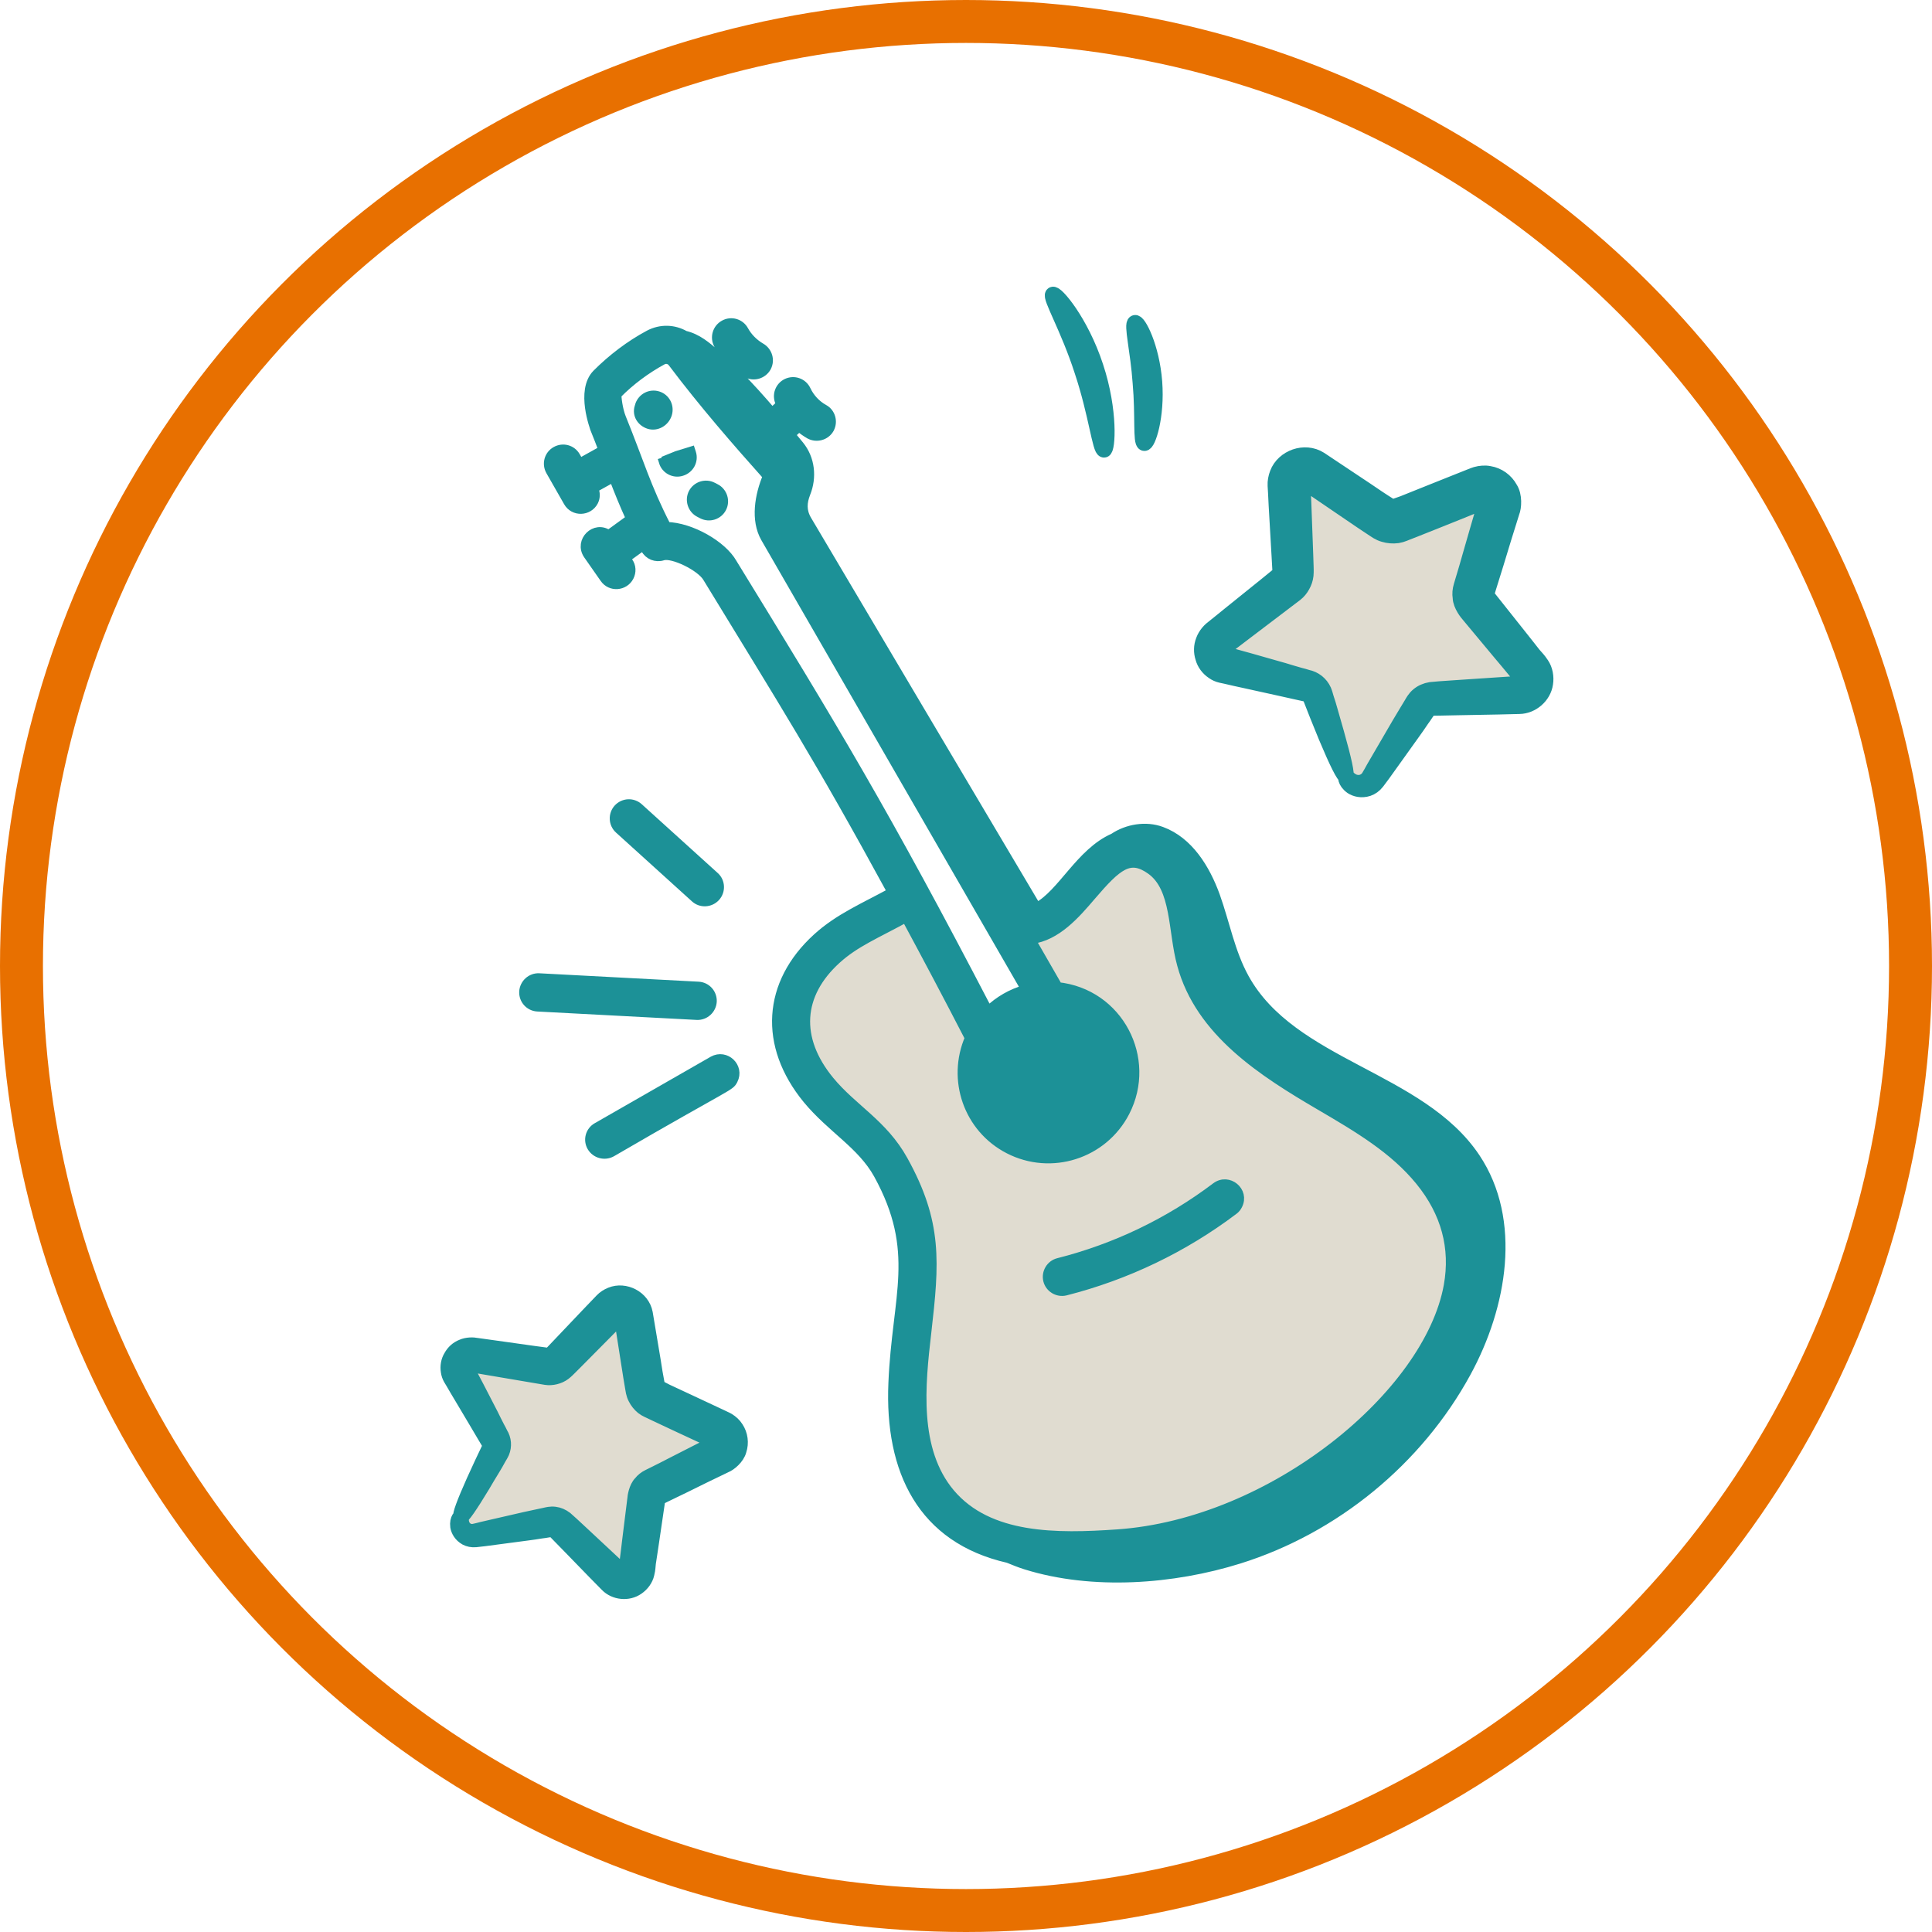 <svg width="90" height="90" viewBox="0 0 90 90" fill="none" xmlns="http://www.w3.org/2000/svg">
<circle cx="45" cy="45" r="44" stroke="#E87000" stroke-width="2"/>
<path d="M60.154 27.363L60.322 22.285L60.891 21.85L64.632 24.39L67.272 23.723L69.912 23.055L68.741 28L70.478 30.273L71.78 31.977L66.568 32.811L63.526 36.485L63.025 36.419L61.055 32.074L57.113 31.038L56.244 29.901L60.154 27.363Z" fill="#E0DCD0"/>
<path d="M59.419 22.942L59.4 22.62C59.39 22.435 59.426 22.235 59.499 22.05C59.783 21.304 60.773 20.933 61.492 21.388L63.647 22.823C64.005 23.067 64.364 23.312 64.742 23.547L64.852 23.626L64.866 23.623L64.879 23.621L65.028 23.562L65.362 23.444C66.185 23.107 67.004 22.792 67.808 22.465L68.405 22.227L68.554 22.168C68.592 22.148 68.652 22.131 68.763 22.092C68.955 22.039 69.173 22.017 69.38 22.059C69.585 22.093 69.778 22.174 69.947 22.295C70.115 22.416 70.254 22.573 70.353 22.755C70.568 23.086 70.534 23.632 70.434 23.869C70.18 24.673 69.937 25.46 69.705 26.232C69.583 26.619 69.466 26.998 69.349 27.377L69.264 27.661C69.261 27.683 69.255 27.69 69.258 27.704C69.28 27.756 69.218 27.676 69.385 27.89C69.858 28.49 70.329 29.076 70.784 29.651C71.011 29.931 71.231 30.22 71.45 30.495L71.621 30.688C71.69 30.774 71.713 30.791 71.816 30.947C71.989 31.201 72.045 31.538 71.998 31.837C71.916 32.431 71.365 32.903 70.778 32.91C70.44 32.918 70.116 32.923 69.8 32.934C69.165 32.943 68.551 32.955 67.972 32.968C67.682 32.974 67.393 32.981 67.117 32.985L66.744 32.991C66.688 32.987 66.636 33.009 66.593 33.037C66.539 33.046 66.357 33.367 66.22 33.542C66.087 33.744 65.947 33.94 65.812 34.128L64.43 36.059C64.335 36.193 64.231 36.321 64.147 36.438C64.027 36.59 63.884 36.69 63.727 36.743C63.418 36.843 63.142 36.764 62.972 36.654C62.627 36.407 62.673 36.143 62.702 36.152C62.746 36.124 62.82 36.32 63.092 36.42C63.217 36.461 63.398 36.473 63.562 36.376C63.644 36.328 63.711 36.269 63.764 36.177C63.841 36.053 63.915 35.916 63.989 35.78C64.319 35.22 64.716 34.531 65.185 33.727C65.304 33.528 65.423 33.328 65.553 33.113L65.749 32.79C65.797 32.706 65.903 32.508 66.068 32.377C66.22 32.248 66.426 32.158 66.642 32.123L67.085 32.084L67.933 32.026C68.508 31.986 69.117 31.948 69.753 31.904C70.068 31.88 70.39 31.861 70.725 31.84C70.814 31.832 70.878 31.759 70.891 31.674C70.893 31.639 70.888 31.612 70.862 31.582L70.561 31.224C70.337 30.957 70.11 30.676 69.87 30.397L68.427 28.665C68.352 28.587 68.031 28.191 68.021 27.84C67.992 27.665 68.009 27.475 68.063 27.3L68.147 27.016C68.264 26.637 68.374 26.252 68.483 25.867C68.701 25.098 68.936 24.305 69.169 23.498C69.203 23.368 69.179 23.434 69.188 23.405C69.194 23.397 69.186 23.392 69.186 23.392C69.184 23.378 69.162 23.375 69.162 23.375L69.149 23.377C69.155 23.369 69.114 23.376 69.057 23.406L68.908 23.465L68.305 23.711C67.501 24.038 66.69 24.359 65.859 24.69L65.547 24.811L65.398 24.871C65.314 24.905 65.208 24.937 65.1 24.954C64.89 24.982 64.666 24.964 64.462 24.901C64.353 24.871 64.255 24.825 64.163 24.771L63.993 24.661C63.621 24.418 63.262 24.173 62.903 23.928L60.812 22.504C60.802 22.485 60.729 22.504 60.715 22.541C60.709 22.548 60.704 22.556 60.706 22.57L60.712 22.859L60.738 23.471C60.767 24.275 60.795 25.067 60.825 25.836L60.844 26.407L60.847 26.552C60.848 26.601 60.847 26.718 60.839 26.796C60.82 26.972 60.764 27.133 60.678 27.286C60.599 27.431 60.49 27.566 60.355 27.672L60.121 27.849L59.679 28.185C59.102 28.627 58.536 29.053 57.989 29.468C57.72 29.679 57.448 29.876 57.184 30.079C57.104 30.141 57.085 30.151 57.074 30.167L57.035 30.222C57.007 30.261 57.008 30.309 57.014 30.35C57.021 30.39 57.041 30.428 57.073 30.451C57.088 30.462 57.104 30.473 57.133 30.482L57.343 30.537C57.64 30.619 57.93 30.696 58.206 30.775C58.765 30.938 59.302 31.084 59.803 31.229C60.058 31.305 60.299 31.382 60.538 31.447C60.66 31.475 60.777 31.511 60.894 31.547C61.063 31.58 61.223 31.654 61.359 31.761C61.494 31.869 61.603 32.007 61.674 32.165C61.746 32.346 61.747 32.395 61.788 32.519C61.856 32.722 61.917 32.92 61.969 33.112C62.075 33.496 62.173 33.839 62.267 34.156C62.622 35.418 62.773 36.12 62.688 36.154C62.604 36.189 62.275 35.538 61.771 34.335C61.652 34.036 61.513 33.7 61.362 33.33C61.291 33.148 61.217 32.953 61.135 32.752C61.039 32.505 61.01 32.413 60.912 32.367C60.851 32.336 60.859 32.341 60.716 32.31C60.593 32.282 60.479 32.259 60.357 32.231C60.112 32.175 59.867 32.118 59.609 32.064C59.086 31.95 58.554 31.831 57.979 31.705C57.7 31.647 57.405 31.579 57.11 31.51L56.873 31.459C56.751 31.431 56.624 31.376 56.514 31.297C56.281 31.142 56.104 30.909 56.032 30.644C55.947 30.381 55.949 30.097 56.056 29.83C56.104 29.698 56.18 29.575 56.272 29.462C56.364 29.35 56.474 29.263 56.524 29.227C56.78 29.019 57.049 28.808 57.311 28.591C57.842 28.164 58.398 27.719 58.965 27.259L59.392 26.911L59.593 26.746L59.621 26.707C59.618 26.694 59.63 26.678 59.627 26.665L59.617 26.479L59.585 25.91C59.541 25.143 59.492 24.348 59.449 23.546L59.419 22.942Z" fill="#1C9197"/>
<path d="M51.432 20.966C51.233 20.979 51.06 19.264 50.399 17.284C49.758 15.294 48.877 13.821 49.039 13.711C49.179 13.598 50.363 14.979 51.049 17.072C51.741 19.158 51.606 20.972 51.432 20.966Z" fill="#1C9197"/>
<path d="M53.79 17.787C53.915 19.42 53.477 20.697 53.304 20.656C53.117 20.618 53.248 19.358 53.113 17.837C53.006 16.312 52.687 15.099 52.869 15.027C53.029 14.952 53.664 16.154 53.79 17.787Z" fill="#1C9197"/>
<path d="M59.419 22.942L59.4 22.62C59.39 22.435 59.426 22.235 59.499 22.05C59.783 21.304 60.773 20.933 61.492 21.388L63.647 22.823C64.005 23.067 64.364 23.312 64.742 23.547L64.852 23.626L64.866 23.623L64.879 23.621L65.028 23.562L65.362 23.444C66.185 23.107 67.004 22.792 67.808 22.465L68.405 22.227L68.554 22.168C68.592 22.148 68.652 22.131 68.763 22.092C68.955 22.039 69.173 22.017 69.38 22.059C69.585 22.093 69.778 22.174 69.947 22.295C70.115 22.416 70.254 22.573 70.353 22.755C70.568 23.086 70.534 23.632 70.434 23.869C70.18 24.673 69.937 25.46 69.705 26.232C69.583 26.619 69.466 26.998 69.349 27.377L69.264 27.661C69.261 27.683 69.255 27.69 69.258 27.704C69.28 27.756 69.218 27.676 69.385 27.89C69.858 28.49 70.329 29.076 70.784 29.651C71.011 29.931 71.231 30.22 71.45 30.495L71.621 30.688C71.69 30.774 71.713 30.791 71.816 30.947C71.989 31.201 72.045 31.538 71.998 31.837C71.916 32.431 71.365 32.903 70.778 32.91C70.44 32.918 70.116 32.923 69.8 32.934C69.165 32.943 68.551 32.955 67.972 32.968C67.682 32.974 67.393 32.981 67.117 32.985L66.744 32.991C66.688 32.987 66.636 33.009 66.593 33.037C66.539 33.046 66.357 33.367 66.22 33.542C66.087 33.744 65.947 33.94 65.812 34.128L64.43 36.059C64.335 36.193 64.231 36.321 64.147 36.438C64.027 36.59 63.884 36.69 63.727 36.743C63.418 36.843 63.142 36.764 62.972 36.654C62.627 36.407 62.673 36.143 62.702 36.152C62.746 36.124 62.82 36.32 63.092 36.42C63.217 36.461 63.398 36.473 63.562 36.376C63.644 36.328 63.711 36.269 63.764 36.177C63.841 36.053 63.915 35.916 63.989 35.78C64.319 35.22 64.716 34.531 65.185 33.727C65.304 33.528 65.423 33.328 65.553 33.113L65.749 32.79C65.797 32.706 65.903 32.508 66.068 32.377C66.22 32.248 66.426 32.158 66.642 32.123L67.085 32.084L67.933 32.026C68.508 31.986 69.117 31.948 69.753 31.904C70.068 31.88 70.39 31.861 70.725 31.84C70.814 31.832 70.878 31.759 70.891 31.674C70.893 31.639 70.888 31.612 70.862 31.582L70.561 31.224C70.337 30.957 70.11 30.676 69.87 30.397L68.427 28.665C68.352 28.587 68.031 28.191 68.021 27.84C67.992 27.665 68.009 27.475 68.063 27.3L68.147 27.016C68.264 26.637 68.374 26.252 68.483 25.867C68.701 25.098 68.936 24.305 69.169 23.498C69.203 23.368 69.179 23.434 69.188 23.405C69.194 23.397 69.186 23.392 69.186 23.392C69.184 23.378 69.162 23.375 69.162 23.375L69.149 23.377C69.155 23.369 69.114 23.376 69.057 23.406L68.908 23.465L68.305 23.711C67.501 24.038 66.69 24.359 65.859 24.69L65.547 24.811L65.398 24.871C65.314 24.905 65.208 24.937 65.1 24.954C64.89 24.982 64.666 24.964 64.462 24.901C64.353 24.871 64.255 24.825 64.163 24.771L63.993 24.661C63.621 24.418 63.262 24.173 62.903 23.928L60.812 22.504C60.802 22.485 60.729 22.504 60.715 22.541C60.709 22.548 60.704 22.556 60.706 22.57L60.712 22.859L60.738 23.471C60.767 24.275 60.795 25.067 60.825 25.836L60.844 26.407L60.847 26.552C60.848 26.601 60.847 26.718 60.839 26.796C60.82 26.972 60.764 27.133 60.678 27.286C60.599 27.431 60.49 27.566 60.355 27.672L60.121 27.849L59.679 28.185C59.102 28.627 58.536 29.053 57.989 29.468C57.72 29.679 57.448 29.876 57.184 30.079C57.104 30.141 57.085 30.151 57.074 30.167L57.035 30.222C57.007 30.261 57.008 30.309 57.014 30.35C57.021 30.39 57.041 30.428 57.073 30.451C57.088 30.462 57.104 30.473 57.133 30.482L57.343 30.537C57.64 30.619 57.93 30.696 58.206 30.775C58.765 30.938 59.302 31.084 59.803 31.229C60.058 31.305 60.299 31.382 60.538 31.447C60.66 31.475 60.777 31.511 60.894 31.547C61.063 31.58 61.223 31.654 61.359 31.761C61.494 31.869 61.603 32.007 61.674 32.165C61.746 32.346 61.747 32.395 61.788 32.519C61.856 32.722 61.917 32.92 61.969 33.112C62.075 33.496 62.173 33.839 62.267 34.156C62.622 35.418 62.773 36.12 62.688 36.154C62.604 36.189 62.275 35.538 61.771 34.335C61.652 34.036 61.513 33.7 61.362 33.33C61.291 33.148 61.217 32.953 61.135 32.752C61.039 32.505 61.01 32.413 60.912 32.367C60.851 32.336 60.859 32.341 60.716 32.31C60.593 32.282 60.479 32.259 60.357 32.231C60.112 32.175 59.867 32.118 59.609 32.064C59.086 31.95 58.554 31.831 57.979 31.705C57.7 31.647 57.405 31.579 57.11 31.51L56.873 31.459C56.751 31.431 56.624 31.376 56.514 31.297C56.281 31.142 56.104 30.909 56.032 30.644C55.947 30.381 55.949 30.097 56.056 29.83C56.104 29.698 56.18 29.575 56.272 29.462C56.364 29.35 56.474 29.263 56.524 29.227C56.78 29.019 57.049 28.808 57.311 28.591C57.842 28.164 58.398 27.719 58.965 27.259L59.392 26.911L59.593 26.746L59.621 26.707C59.618 26.694 59.63 26.678 59.627 26.665L59.617 26.479L59.585 25.91C59.541 25.143 59.492 24.348 59.449 23.546L59.419 22.942Z" stroke="#1C9197" stroke-width="0.7"/>
<path d="M51.432 20.966C51.233 20.979 51.06 19.264 50.399 17.284C49.758 15.294 48.877 13.821 49.039 13.711C49.179 13.598 50.363 14.979 51.049 17.072C51.741 19.158 51.606 20.972 51.432 20.966Z" stroke="#1C9197" stroke-width="0.7"/>
<path d="M53.79 17.787C53.915 19.42 53.477 20.697 53.304 20.656C53.117 20.618 53.248 19.358 53.113 17.837C53.006 16.312 52.687 15.099 52.869 15.027C53.029 14.952 53.664 16.154 53.79 17.787Z" stroke="#1C9197" stroke-width="0.7"/>
<path d="M25.509 63.858L28.805 60.967L29.413 61.069L30.022 64.922L32 66.19L33.978 67.457L30.175 69.638L29.769 72.072L29.465 73.898L25.865 71.109L21.757 71.363L21.504 71.008L23.075 67.205L21.402 64.112L21.604 62.895L25.509 63.858Z" fill="#E0DCD0"/>
<path d="M27.857 60.786L28.049 60.585C28.16 60.469 28.307 60.374 28.466 60.311C29.104 60.05 29.922 60.453 30.059 61.174L30.428 63.377C30.485 63.747 30.543 64.118 30.618 64.494L30.633 64.61L30.643 64.617L30.652 64.624L30.778 64.683L31.048 64.823C31.746 65.142 32.428 65.472 33.108 65.785L33.61 66.02L33.735 66.079C33.771 66.091 33.816 66.119 33.907 66.166C34.053 66.256 34.195 66.379 34.291 66.535C34.39 66.684 34.454 66.854 34.477 67.031C34.501 67.208 34.484 67.389 34.428 67.558C34.345 67.888 33.982 68.189 33.774 68.267C33.118 68.581 32.479 68.892 31.857 69.202C31.541 69.353 31.233 69.503 30.925 69.653L30.697 69.768C30.682 69.778 30.673 69.779 30.666 69.789C30.647 69.833 30.661 69.747 30.624 69.979C30.526 70.63 30.435 71.273 30.342 71.898C30.299 72.207 30.247 72.516 30.203 72.816L30.182 73.037C30.169 73.131 30.173 73.156 30.134 73.312C30.077 73.572 29.898 73.805 29.682 73.952C29.26 74.251 28.637 74.183 28.286 73.818C28.082 73.61 27.888 73.409 27.694 73.216C27.314 72.821 26.944 72.442 26.595 72.085C26.419 71.907 26.245 71.728 26.079 71.557L25.855 71.327C25.825 71.289 25.78 71.269 25.737 71.258C25.7 71.23 25.39 71.304 25.199 71.321C24.994 71.357 24.788 71.384 24.59 71.411L22.559 71.68C22.418 71.699 22.277 71.71 22.153 71.726C21.987 71.74 21.84 71.709 21.713 71.642C21.469 71.506 21.355 71.286 21.324 71.114C21.276 70.75 21.469 70.624 21.481 70.648C21.524 70.659 21.445 70.82 21.543 71.051C21.59 71.154 21.69 71.275 21.847 71.321C21.926 71.344 22.003 71.351 22.092 71.331C22.215 71.306 22.345 71.272 22.475 71.238C23.021 71.115 23.689 70.959 24.472 70.779C24.668 70.737 24.864 70.694 25.076 70.649L25.395 70.581C25.476 70.562 25.663 70.512 25.843 70.539C26.014 70.558 26.192 70.635 26.341 70.75L26.627 71.006L27.164 71.505C27.528 71.844 27.912 72.204 28.315 72.579C28.516 72.763 28.718 72.954 28.929 73.153C28.986 73.204 29.07 73.201 29.131 73.16C29.154 73.14 29.168 73.121 29.172 73.087L29.22 72.686C29.256 72.387 29.299 72.079 29.332 71.764L29.572 69.833C29.576 69.74 29.636 69.304 29.851 69.09C29.944 68.969 30.073 68.868 30.215 68.798L30.444 68.684C30.752 68.534 31.058 68.376 31.365 68.217C31.978 67.901 32.616 67.581 33.261 67.251C33.363 67.196 33.307 67.22 33.331 67.208C33.339 67.207 33.338 67.199 33.338 67.199C33.345 67.19 33.335 67.174 33.335 67.174L33.325 67.167C33.334 67.166 33.306 67.145 33.253 67.126L33.127 67.067L32.617 66.833C31.937 66.52 31.256 66.199 30.558 65.871L30.297 65.746L30.172 65.688C30.1 65.655 30.018 65.607 29.944 65.55C29.802 65.434 29.681 65.282 29.6 65.117C29.555 65.03 29.527 64.942 29.506 64.852L29.475 64.68C29.408 64.302 29.351 63.932 29.293 63.561L28.956 61.405C28.962 61.387 28.907 61.353 28.875 61.365C28.867 61.366 28.859 61.367 28.852 61.377L28.673 61.552L28.303 61.929C27.814 62.422 27.332 62.906 26.866 63.38L26.518 63.728L26.428 63.816C26.399 63.845 26.324 63.914 26.27 63.954C26.148 64.046 26.013 64.106 25.867 64.142C25.729 64.177 25.579 64.189 25.433 64.166L25.184 64.124L24.711 64.044C24.093 63.941 23.491 63.836 22.907 63.738C22.615 63.692 22.33 63.638 22.047 63.591C21.961 63.578 21.944 63.572 21.927 63.574L21.869 63.581C21.828 63.587 21.798 63.616 21.777 63.644C21.755 63.672 21.743 63.707 21.747 63.74C21.75 63.757 21.752 63.773 21.763 63.797L21.852 63.962C21.976 64.197 22.099 64.424 22.212 64.645C22.44 65.093 22.664 65.517 22.869 65.918C22.971 66.123 23.065 66.321 23.165 66.509C23.22 66.603 23.266 66.697 23.312 66.792C23.392 66.919 23.439 67.062 23.452 67.211C23.464 67.36 23.441 67.51 23.384 67.648C23.312 67.8 23.282 67.829 23.228 67.929C23.14 68.092 23.052 68.246 22.962 68.393C22.782 68.685 22.624 68.95 22.481 69.196C21.895 70.164 21.543 70.673 21.471 70.641C21.4 70.608 21.615 70.016 22.075 68.989C22.193 68.738 22.323 68.452 22.466 68.139C22.538 67.987 22.618 67.825 22.696 67.655C22.795 67.449 22.835 67.376 22.807 67.288C22.791 67.231 22.792 67.239 22.727 67.13C22.673 67.037 22.619 66.951 22.565 66.858C22.456 66.671 22.347 66.483 22.229 66.289C21.991 65.892 21.753 65.487 21.493 65.051C21.364 64.841 21.234 64.615 21.103 64.389L20.995 64.21C20.941 64.116 20.901 64.004 20.885 63.889C20.845 63.65 20.887 63.401 21.012 63.2C21.127 62.991 21.307 62.824 21.538 62.735C21.649 62.686 21.772 62.662 21.897 62.654C22.022 62.645 22.142 62.663 22.194 62.673C22.476 62.711 22.768 62.756 23.058 62.793C23.64 62.876 24.248 62.963 24.873 63.048L25.343 63.111L25.566 63.141L25.607 63.135C25.614 63.126 25.631 63.124 25.638 63.114L25.749 62.999L26.088 62.643C26.545 62.162 27.016 61.663 27.496 61.162L27.857 60.786Z" fill="#1C9197" stroke="#1C9197" stroke-width="0.7"/>
<path d="M39.346 52.213L36.627 47.467L37.269 45.484C37.976 45.025 39.396 44.006 39.424 43.603C39.451 43.199 41.521 42.563 42.553 42.295L43.929 44.416L46.648 49.161L49.743 48.358L47.563 43.142L49.684 41.766L52.916 38.944C53.555 39.494 54.919 40.803 55.267 41.638C55.703 42.681 57.011 45.81 58.892 47.965C60.773 50.12 65.21 51.942 67.664 53.122C70.118 54.302 68.091 61.766 67.415 64.254C66.739 66.742 61.994 69.461 60.48 69.358C58.967 69.255 53.683 72.444 49.108 72.64C44.534 72.836 44.671 70.819 42.79 68.664C40.909 66.509 42.594 64.089 42.936 59.045C43.279 54 41.193 54.872 41.227 54.368C41.254 53.964 39.984 52.763 39.346 52.213Z" fill="#E0DCD0"/>
<path d="M41.585 64.422C41.407 68.531 42.951 71.692 46.961 72.607C47.252 72.726 47.527 72.837 47.778 72.914C50.895 73.889 54.651 73.605 57.731 72.641C62.198 71.24 66.076 68.063 68.32 63.95C70.008 60.858 70.704 56.85 68.749 53.923C66.19 50.093 60.204 49.591 57.982 45.551C57.328 44.364 57.085 43.004 56.631 41.733C56.168 40.457 55.384 39.181 54.111 38.712C53.38 38.439 52.504 38.589 51.868 39.019C50.313 39.7 49.461 41.636 48.294 42.249C44.731 36.242 41.168 30.236 37.609 24.221C37.354 23.789 37.392 23.393 37.55 22.987C37.856 22.232 37.764 21.365 37.248 20.736L36.845 20.249L37.221 19.903C37.372 20.032 37.539 20.15 37.707 20.247C38.039 20.428 38.461 20.314 38.651 19.986L38.663 19.962C38.832 19.634 38.714 19.22 38.39 19.043C38.034 18.849 37.741 18.532 37.568 18.163C37.489 17.997 37.349 17.869 37.176 17.808C37.004 17.746 36.814 17.756 36.648 17.834C36.483 17.912 36.355 18.053 36.293 18.226C36.232 18.398 36.241 18.588 36.319 18.753C36.336 18.783 36.348 18.799 36.364 18.828L35.968 19.195C35.443 18.582 34.91 17.986 34.356 17.43L34.54 17.235C34.618 17.285 34.691 17.344 34.773 17.386C35.101 17.576 35.527 17.453 35.717 17.125L35.729 17.101C35.898 16.773 35.776 16.367 35.456 16.182C35.129 15.992 34.847 15.713 34.666 15.381C34.484 15.049 34.061 14.924 33.725 15.114C33.565 15.202 33.446 15.35 33.395 15.525C33.343 15.701 33.363 15.889 33.45 16.05C33.486 16.121 33.531 16.175 33.579 16.242L33.349 16.486C32.925 16.122 32.497 15.746 31.904 15.607C31.401 15.316 30.77 15.292 30.227 15.582C29.338 16.058 28.502 16.695 27.792 17.407C27.011 18.198 27.698 19.963 27.698 19.984C27.838 20.336 27.966 20.651 28.078 20.957L27.003 21.555L26.833 21.26C26.643 20.923 26.224 20.811 25.888 21.001C25.552 21.19 25.439 21.61 25.629 21.946L26.452 23.387C26.723 23.869 27.42 23.844 27.669 23.361C27.762 23.18 27.765 22.953 27.668 22.759L28.569 22.258C28.809 22.88 29.053 23.493 29.366 24.173C29.35 24.185 29.329 24.185 29.312 24.197L28.351 24.895C27.718 24.433 26.945 25.207 27.375 25.844L28.145 26.946C28.44 27.378 29.088 27.328 29.325 26.87C29.439 26.648 29.434 26.376 29.276 26.16L29.166 26.01L29.978 25.422C30.002 25.476 30.03 25.521 30.054 25.575C30.211 25.874 30.556 26.011 30.879 25.907C31.326 25.764 32.646 26.403 32.941 26.918C36.494 32.743 38.104 35.254 41.536 41.556C40.237 42.265 39.072 42.754 38.059 43.674C35.715 45.806 35.531 48.698 37.595 51.214C38.733 52.589 40.121 53.315 40.896 54.71C42.877 58.314 41.755 60.35 41.585 64.422ZM34.129 26.223C33.657 25.389 32.195 24.542 31.057 24.516C30.114 22.681 29.803 21.535 28.962 19.463C28.806 19.082 28.735 18.475 28.753 18.38C29.367 17.753 30.103 17.209 30.867 16.794C31.025 16.709 31.21 16.753 31.32 16.902C32.748 18.8 34.325 20.609 35.733 22.186C35.359 23.072 35.159 24.224 35.64 25.063L47.761 46.081C47.12 46.259 46.53 46.598 46.037 47.071C41.243 37.857 38.883 33.964 34.129 26.223ZM42.092 54.041C41.152 52.342 39.73 51.64 38.653 50.328C37.048 48.37 37.193 46.319 38.982 44.699C39.841 43.918 40.823 43.522 42.197 42.768C43.141 44.52 44.12 46.362 45.147 48.354C44.307 50.286 45.083 52.564 46.985 53.544C48.968 54.566 51.402 53.788 52.425 51.805C53.705 49.321 52.134 46.251 49.259 45.951C49.247 45.914 49.248 45.873 49.224 45.84L48.037 43.776C49.222 43.629 50.113 42.605 50.849 41.74C52.071 40.316 52.625 39.844 53.598 40.533C54.784 41.372 54.602 43.374 55.033 44.934C55.889 48.103 58.847 49.97 61.492 51.52C63.261 52.556 64.931 53.542 66.137 55.025C67.332 56.491 67.773 58.129 67.455 59.894C66.539 64.951 59.29 70.944 52.051 71.445C49.232 71.641 46.073 71.673 44.281 69.556C42.582 67.539 42.9 64.508 43.185 62.062C43.559 58.801 43.71 56.959 42.092 54.041Z" fill="#1C9197" stroke="#1C9197" stroke-width="0.4"/>
<path d="M57.482 56.382C57.565 56.321 57.628 56.24 57.674 56.149C58.012 55.494 57.228 54.841 56.637 55.283C54.452 56.935 51.959 58.133 49.303 58.805C48.935 58.896 48.708 59.276 48.798 59.645C48.889 60.013 49.269 60.24 49.638 60.15C52.477 59.429 55.144 58.148 57.482 56.382ZM33.641 23.669C33.814 23.333 33.679 22.911 33.343 22.738L33.203 22.666C32.867 22.492 32.445 22.628 32.272 22.963C32.099 23.299 32.234 23.722 32.57 23.895L32.709 23.967C33.045 24.14 33.463 24.013 33.641 23.669ZM32.225 21.103L32.193 21.004L31.526 21.21L30.884 21.47L31.558 21.309L30.892 21.516C31.003 21.884 31.396 22.087 31.756 21.972C32.137 21.857 32.34 21.463 32.225 21.103ZM31.1 19.3C31.216 18.934 31.023 18.544 30.657 18.428C30.292 18.312 29.91 18.51 29.786 18.871C29.782 18.879 29.765 18.953 29.76 18.962C29.649 19.319 29.863 19.668 30.229 19.784C30.586 19.895 30.98 19.673 31.1 19.3ZM27.551 53.433C27.745 53.761 28.164 53.873 28.496 53.692C34.095 50.437 33.993 50.654 34.167 50.318C34.483 49.704 33.807 49.065 33.209 49.399L27.806 52.496C27.727 52.54 27.658 52.599 27.602 52.671C27.546 52.742 27.505 52.824 27.482 52.911C27.458 52.998 27.452 53.089 27.464 53.179C27.476 53.269 27.505 53.355 27.551 53.433ZM33.189 46.661C33.21 46.278 32.921 45.953 32.538 45.931L25.116 45.539C24.733 45.518 24.412 45.819 24.387 46.19C24.365 46.573 24.654 46.898 25.037 46.92L32.459 47.312C32.843 47.333 33.164 47.032 33.189 46.661ZM33.298 40.815L29.762 37.613C29.626 37.489 29.447 37.425 29.264 37.433C29.08 37.442 28.908 37.523 28.784 37.659C28.66 37.794 28.596 37.974 28.605 38.157C28.613 38.34 28.694 38.513 28.83 38.636L32.366 41.839C32.647 42.098 33.084 42.074 33.344 41.793C33.603 41.512 33.584 41.066 33.298 40.815Z" fill="#1C9197" stroke="#1C9197" stroke-width="0.4"/>
</svg>
